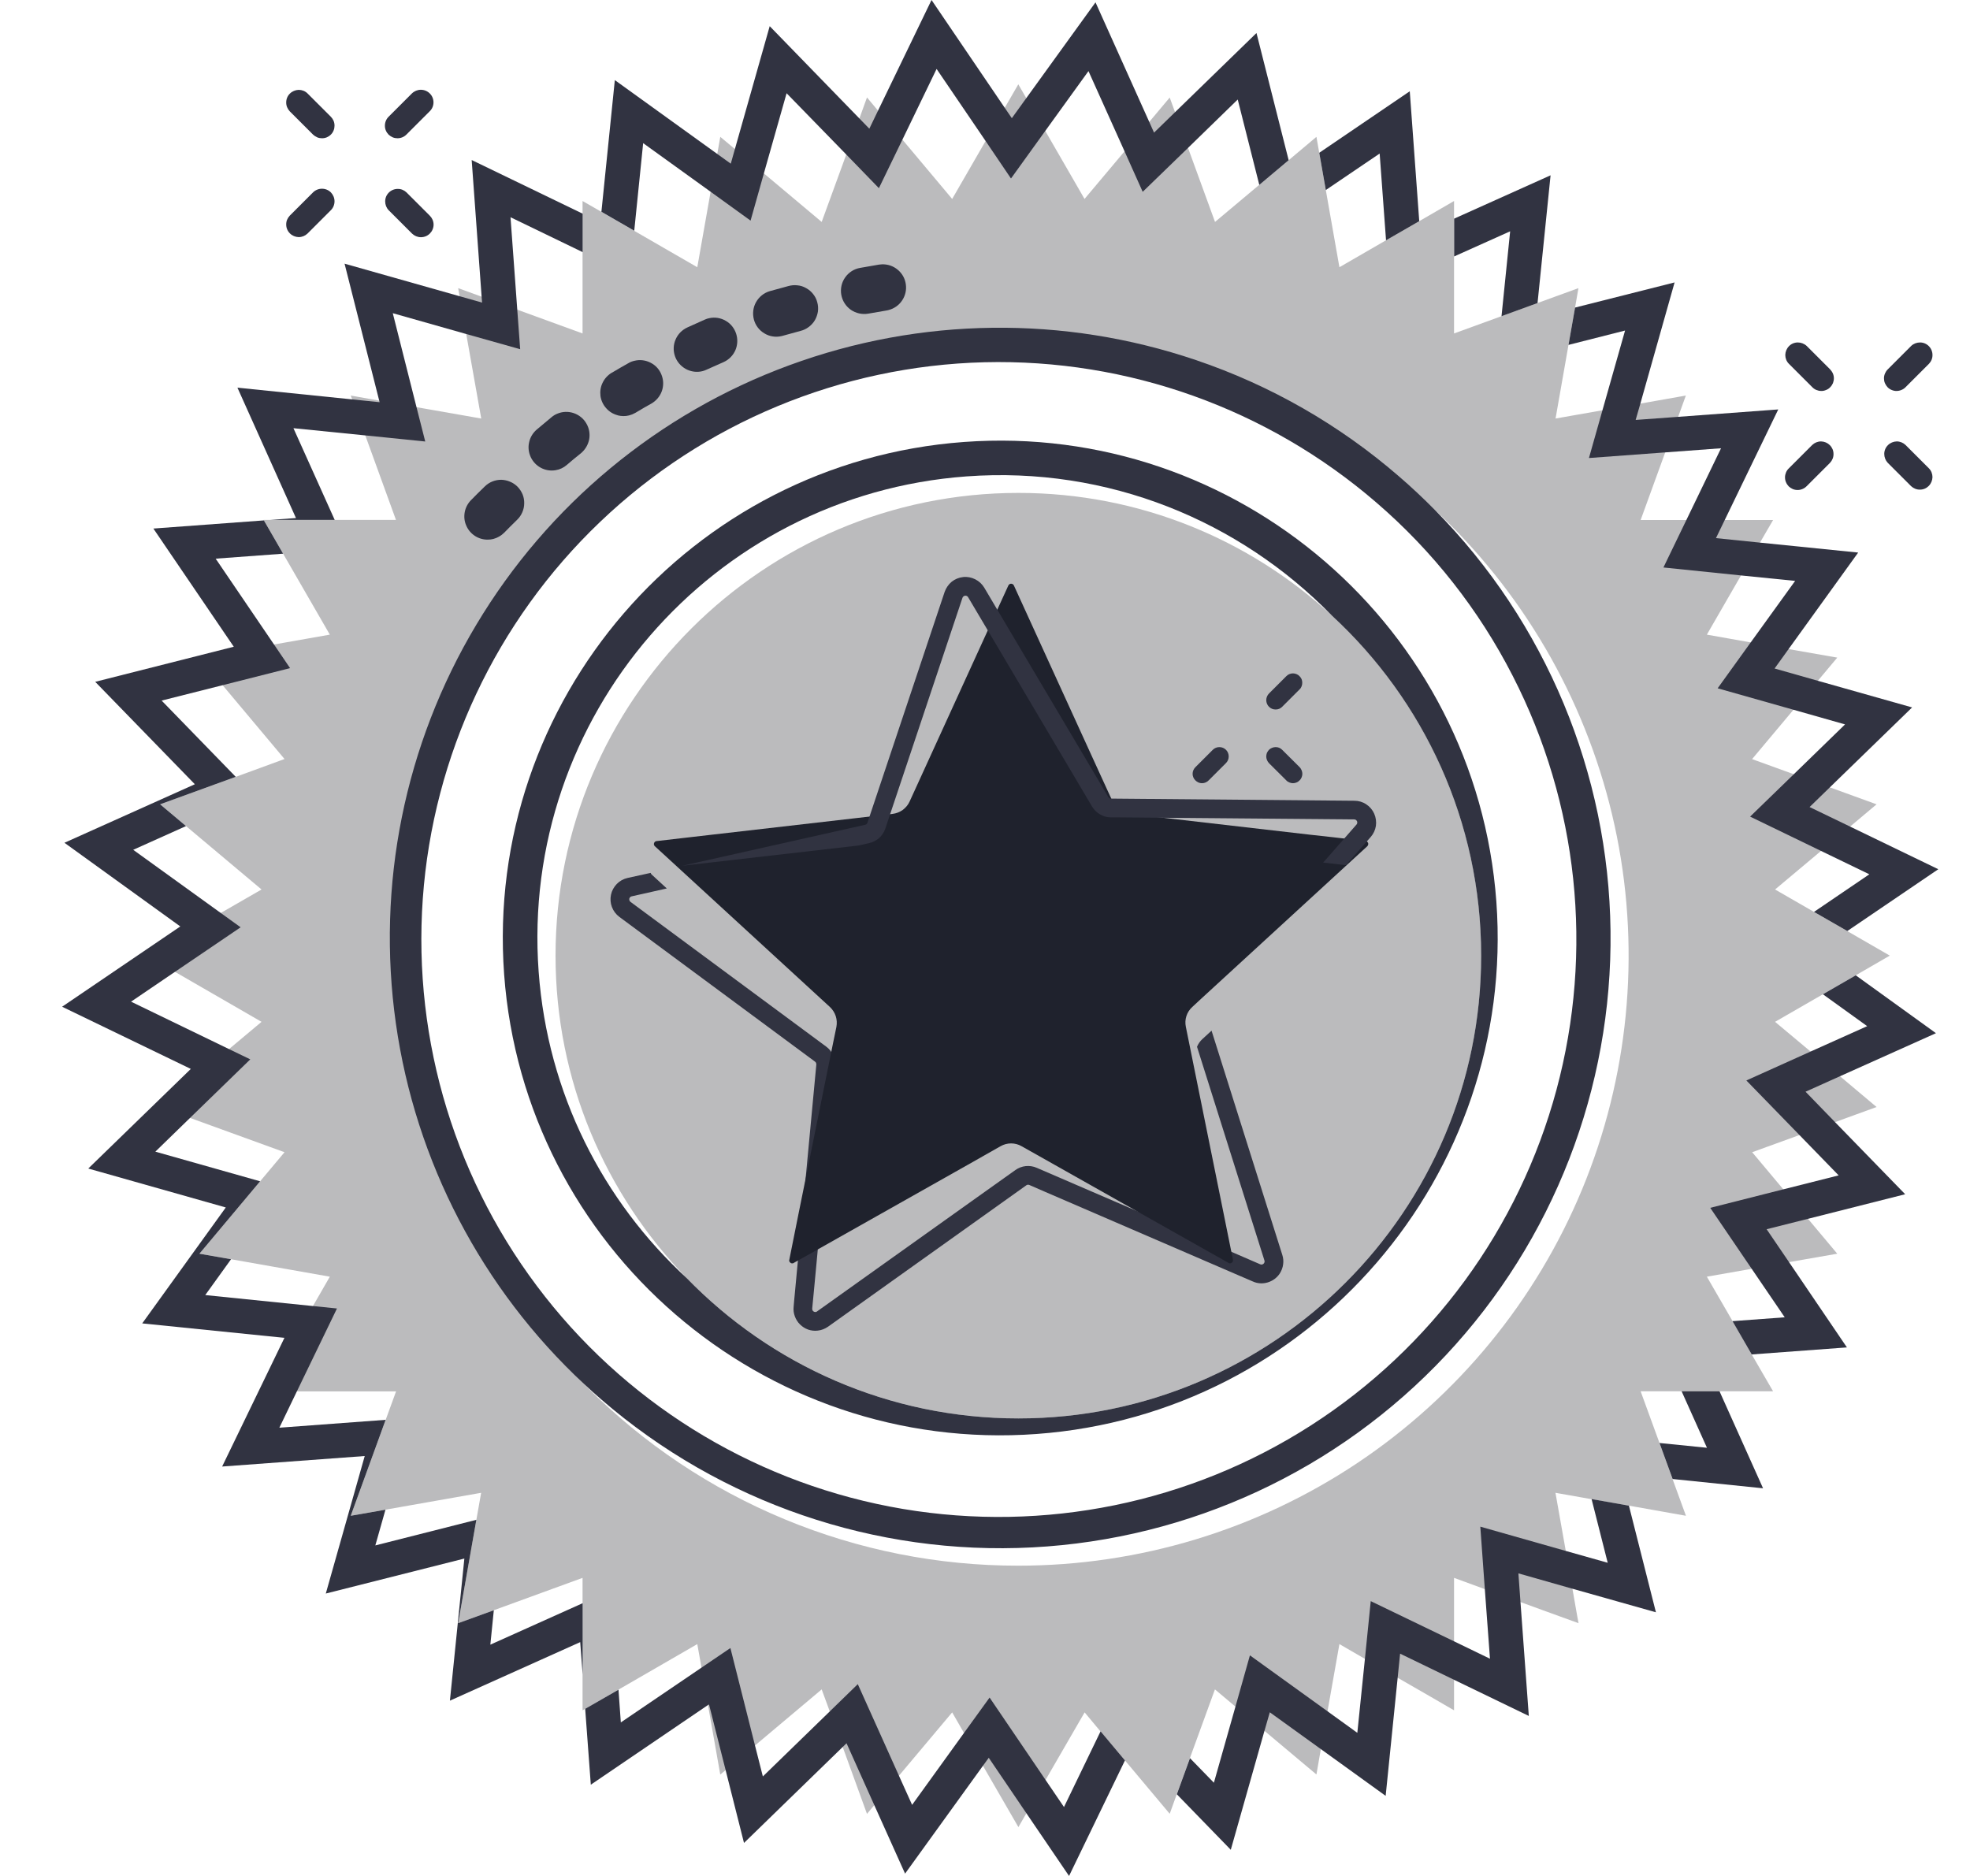 <svg width="21" height="20" viewBox="0 0 21 20" fill="none" xmlns="http://www.w3.org/2000/svg">
<path d="M11.991 18.767L12.469 19.337L12.544 19.129L12.684 18.744L12.951 18.011L13.169 18.194L13.479 18.453L14.033 18.918L14.08 18.648L14.151 18.245L14.278 17.528L14.549 17.685L14.899 17.887L15.257 18.093L15.5 18.234V16.822L15.828 16.942L16.208 17.08L16.488 17.182L16.827 17.305L16.814 17.235L16.762 16.938L16.691 16.535L16.581 15.915L16.965 15.983L17.364 16.052L17.972 16.16L17.829 15.768L17.69 15.384L17.489 14.833H18.901L18.673 14.44L18.469 14.085L18.195 13.611L18.673 13.527L19.07 13.456L19.585 13.366L19.273 12.994L19.01 12.68L18.678 12.284L19.182 12.101L19.562 11.963L20.004 11.802L19.614 11.474L19.301 11.211L18.922 10.894L19.432 10.6L19.782 10.398L20.145 10.188L19.691 9.926L19.337 9.722L18.922 9.483L19.412 9.072L19.721 8.813L20.004 8.575L19.506 8.394L19.121 8.254L18.677 8.093L19.118 7.567L19.378 7.258L19.585 7.011L19.066 6.92L18.663 6.849L18.195 6.766L18.559 6.135L18.761 5.785L18.901 5.544H17.489L17.751 4.823L17.889 4.444L17.971 4.217L17.485 4.303L17.082 4.374L16.582 4.462L16.72 3.677L16.79 3.279L16.826 3.072L16.389 3.231L16.005 3.371L15.5 3.555V2.143L15.129 2.358L14.774 2.562L14.278 2.849L14.133 2.026L14.063 1.629L14.033 1.459L13.737 1.708L13.423 1.971L12.952 2.366L12.664 1.576L12.526 1.196L12.469 1.04L12.25 1.301L11.987 1.614L11.561 2.121L11.142 1.395L10.94 1.046L10.855 0.899L10.71 1.15L10.506 1.504L10.15 2.121L9.619 1.488L9.359 1.179L9.242 1.039L9.161 1.263L9.021 1.648L8.759 2.366L8.142 1.848L7.833 1.588L7.678 1.459L7.646 1.642L7.575 2.045L7.433 2.849L6.761 2.461L6.41 2.258L6.21 2.143V3.555L5.513 3.301L5.134 3.163L4.884 3.072L4.899 3.158L4.97 3.561L5.13 4.462L4.44 4.341L4.042 4.271L3.739 4.217L3.754 4.258L3.894 4.642L4.221 5.543H2.81L2.813 5.548L3.018 5.903L3.516 6.766L2.921 6.871L2.126 7.011L2.373 7.305L3.033 8.092L2.514 8.282L1.707 8.575L1.983 8.807L2.788 9.483L2.354 9.733L1.566 10.188L1.865 10.361L2.788 10.894L2.442 11.184L1.707 11.802L2.025 11.918L3.033 12.284L2.773 12.594L2.126 13.366L2.463 13.425L3.516 13.611L3.336 13.924L2.81 14.834H4.222L4.111 15.138L3.739 16.16L4.109 16.095L5.129 15.915L5.078 16.203L4.884 17.305L5.264 17.167L6.21 16.822V18.234L6.237 18.219L6.592 18.014L7.433 17.528L7.478 17.779L7.547 18.177L7.678 18.919L7.734 18.872L8.048 18.609L8.759 18.011L8.845 18.245L8.983 18.625L9.242 19.338L9.319 19.246L9.582 18.932L10.15 18.256L10.276 18.475L10.478 18.825L10.856 19.479L10.941 19.332L11.145 18.977L11.562 18.256L11.731 18.459L11.991 18.767ZM10.855 16.692C10.001 16.693 9.155 16.525 8.366 16.198C7.577 15.871 6.86 15.392 6.257 14.787C6.246 14.776 6.236 14.766 6.225 14.755C5.028 13.544 4.353 11.911 4.347 10.207C4.34 8.504 5.002 6.866 6.191 5.646C7.379 4.425 8.999 3.72 10.702 3.682C12.405 3.643 14.055 4.274 15.298 5.439C15.35 5.488 15.403 5.538 15.454 5.589C16.364 6.498 16.984 7.657 17.236 8.919C17.487 10.181 17.358 11.489 16.866 12.678C16.374 13.866 15.54 14.882 14.47 15.597C13.4 16.311 12.142 16.692 10.855 16.692Z" fill="#BBBBBD"/>
<path d="M15.79 10.188C15.79 8.757 15.178 7.467 14.201 6.565C13.321 5.752 12.146 5.255 10.856 5.255C8.136 5.255 5.922 7.468 5.922 10.188C5.922 11.524 6.456 12.738 7.321 13.627C8.218 14.549 9.472 15.122 10.856 15.122C13.577 15.122 15.79 12.909 15.79 10.188ZM11.879 13.689H9.969V9.019C9.882 9.05 9.794 9.079 9.707 9.105C9.468 9.177 9.238 9.229 9.075 9.245L8.67 9.285V7.695L8.951 7.626C9.364 7.525 9.733 7.325 10.012 7.12C10.11 7.049 10.203 6.971 10.29 6.887C10.318 6.86 10.345 6.833 10.37 6.807L10.479 6.688H11.88L11.879 13.689Z" fill="#BBBBBD"/>
<path d="M13.449 6.223H8.293V14.217H13.449V6.223Z" fill="#BBBBBD"/>
<path d="M16.006 3.371L16.39 3.231L16.529 1.869L15.501 2.331V2.734L16.098 2.466L16.006 3.371Z" fill="#313341"/>
<path d="M19.782 10.398L19.432 10.6L19.904 10.94L19.3 11.211L18.616 11.519L19.182 12.101L19.6 12.531L19.009 12.68L18.231 12.877L18.673 13.527L19.025 14.044L18.468 14.085L18.673 14.44L19.688 14.365L19.071 13.456L18.832 13.105L19.273 12.994L20.309 12.732L19.561 11.963L19.247 11.639L19.614 11.474L20.637 11.015L19.782 10.398Z" fill="#313341"/>
<path d="M17.082 4.374L16.938 4.883L17.751 4.823L18.346 4.779L17.977 5.543L17.732 6.05L18.559 6.135L19.136 6.193L18.663 6.848L18.31 7.338L19.119 7.567L19.668 7.723L19.122 8.254L18.656 8.706L19.412 9.072L19.927 9.321L19.337 9.722L19.692 9.926L20.662 9.267L19.721 8.812L19.29 8.604L19.506 8.394L20.383 7.542L19.378 7.258L18.917 7.127L19.066 6.92L19.808 5.891L18.761 5.785L18.292 5.737L18.386 5.543L18.956 4.365L17.889 4.444L17.436 4.477L17.486 4.303L17.851 3.011L16.79 3.279L16.72 3.677L17.323 3.524L17.082 4.374Z" fill="#313341"/>
<path d="M17.652 17.189L17.364 16.052L16.966 15.982L17.138 16.661L16.692 16.535L15.78 16.276L15.828 16.941L15.883 17.684L15.501 17.499L14.612 17.07L14.55 17.684L14.469 18.474L14.152 18.245L13.324 17.648L13.17 18.194L12.94 19.006L12.685 18.744L12.545 19.129L13.12 19.721L13.479 18.453L13.536 18.255L14.081 18.648L14.771 19.146L14.899 17.886L14.925 17.63L15.501 17.909L16.297 18.294L16.208 17.079L16.186 16.774L16.763 16.938L17.652 17.189Z" fill="#313341"/>
<path d="M17.83 15.768L18.794 15.867L18.33 14.833H17.926L18.196 15.435L17.69 15.384L17.83 15.768Z" fill="#313341"/>
<path d="M2.879 5.543H3.568L3.128 4.565L3.894 4.642L4.533 4.707L4.44 4.341L4.187 3.339L4.97 3.561L5.545 3.723L5.514 3.301L5.442 2.316L6.211 2.688V2.278L5.028 1.706L5.134 3.163L5.139 3.226L4.899 3.158L3.673 2.811L4.042 4.27L4.047 4.288L3.754 4.258L2.531 4.133L3.155 5.523L2.879 5.543Z" fill="#313341"/>
<path d="M2.407 12.873L1.516 14.109L3.032 14.263L2.368 15.635L3.888 15.523L3.473 16.989L4.95 16.616L4.796 18.131L6.185 17.507L6.211 17.852V17.092L5.227 17.534L5.264 17.167L4.884 17.305L5.078 16.203L4.001 16.476L4.109 16.095L3.739 16.16L4.111 15.137L2.978 15.221L3.165 14.833L3.592 13.95L3.336 13.924L2.188 13.807L2.463 13.425L2.126 13.366L2.773 12.594L1.656 12.278L2.026 11.918L2.668 11.294L2.442 11.185L1.397 10.679L1.865 10.361L2.565 9.886L2.354 9.734L1.42 9.06L1.983 8.807L1.707 8.575L2.513 8.282L1.723 7.469L2.373 7.305L3.092 7.123L2.921 6.871L2.299 5.956L3.018 5.903L2.813 5.548L1.635 5.635L2.492 6.895L1.015 7.269L2.077 8.361L0.687 8.985L1.922 9.877L0.662 10.733L2.034 11.396L0.941 12.458L2.407 12.873Z" fill="#313341"/>
<path d="M11.732 18.458L11.342 19.265L11.146 18.977L10.549 18.098L10.277 18.474L9.723 19.242L9.583 18.932L9.144 17.955L8.846 18.245L8.132 18.939L8.048 18.608L7.786 17.57L7.478 17.779L6.618 18.363L6.593 18.014L6.238 18.218L6.298 19.027L7.548 18.177L7.558 18.171L7.735 18.871L7.931 19.648L8.984 18.624L9.024 18.585L9.32 19.245L9.648 19.975L10.479 18.824L10.54 18.74L10.941 19.331L11.396 20L11.992 18.768L11.732 18.458Z" fill="#313341"/>
<path d="M6.856 1.526L7.576 2.045L8.001 2.352L8.143 1.848L8.385 0.994L9.022 1.648L9.369 2.006L9.62 1.488L9.984 0.735L10.507 1.504L10.777 1.903L11.143 1.395L11.603 0.758L11.988 1.614L12.181 2.045L12.665 1.576L13.194 1.061L13.424 1.971L13.737 1.708L13.394 0.352L12.526 1.196L12.302 1.414L12.251 1.3L11.678 0.025L10.941 1.045L10.786 1.26L10.711 1.15L9.93 0L9.36 1.179L9.267 1.372L9.162 1.264L8.205 0.279L7.834 1.589L7.79 1.745L7.647 1.642L6.554 0.854L6.411 2.258L6.761 2.46L6.856 1.526Z" fill="#313341"/>
<path d="M14.707 1.637L14.775 2.562L15.129 2.358L15.028 0.973L14.063 1.629L14.133 2.026L14.707 1.637Z" fill="#313341"/>
<path d="M12.749 3.839C11.34 3.361 9.81 3.38 8.414 3.894C7.018 4.407 5.84 5.384 5.077 6.661C4.313 7.938 4.011 9.438 4.22 10.911C4.429 12.384 5.137 13.741 6.226 14.755C6.287 14.812 6.349 14.868 6.412 14.922C7.683 16.021 9.329 16.585 11.007 16.497C12.684 16.409 14.262 15.676 15.411 14.45C16.559 13.225 17.189 11.602 17.168 9.923C17.148 8.243 16.478 6.637 15.299 5.44C15.299 5.44 15.299 5.44 15.299 5.44C15.175 5.315 15.047 5.194 14.912 5.078C14.278 4.529 13.544 4.108 12.749 3.839ZM16.125 7.205C16.824 8.567 16.99 10.14 16.592 11.618C16.194 13.095 15.26 14.372 13.972 15.198C12.683 16.025 11.133 16.341 9.624 16.087C8.115 15.832 6.755 15.025 5.809 13.822C4.863 12.619 4.399 11.107 4.507 9.58C4.616 8.054 5.289 6.622 6.396 5.565C7.502 4.508 8.963 3.901 10.493 3.862C12.023 3.824 13.512 4.357 14.671 5.357C15.271 5.873 15.765 6.501 16.125 7.205H16.125Z" fill="#313341"/>
<path d="M10.275 4.712C7.359 4.926 5.161 7.472 5.374 10.388C5.588 13.304 8.134 15.502 11.05 15.288C13.966 15.075 16.164 12.528 15.951 9.612C15.737 6.696 13.191 4.498 10.275 4.712ZM10.856 15.122C9.471 15.122 8.217 14.549 7.321 13.627C6.43 12.807 5.837 11.66 5.742 10.36C5.543 7.647 7.588 5.278 10.302 5.079C11.813 4.968 13.218 5.555 14.2 6.565C15.177 7.467 15.789 8.757 15.789 10.188C15.79 12.909 13.576 15.122 10.856 15.122Z" fill="#313341"/>
<path d="M9.255 3.344C9.32 3.332 9.386 3.321 9.452 3.31C9.458 3.309 9.464 3.308 9.47 3.306C9.53 3.291 9.582 3.255 9.616 3.204C9.65 3.154 9.665 3.092 9.656 3.031C9.648 2.97 9.617 2.915 9.57 2.876C9.523 2.836 9.463 2.816 9.402 2.818C9.391 2.819 9.381 2.82 9.37 2.821C9.303 2.833 9.236 2.844 9.169 2.856C9.104 2.867 9.047 2.904 9.009 2.958C8.971 3.012 8.957 3.078 8.968 3.143C8.98 3.208 9.016 3.265 9.07 3.303C9.124 3.34 9.19 3.355 9.255 3.344V3.344Z" fill="#313341"/>
<path d="M8.332 3.583C8.335 3.583 8.338 3.582 8.34 3.581C8.404 3.563 8.469 3.545 8.533 3.528C8.565 3.52 8.595 3.506 8.621 3.486C8.648 3.466 8.67 3.442 8.687 3.413C8.703 3.385 8.714 3.353 8.719 3.321C8.723 3.288 8.721 3.255 8.712 3.223C8.704 3.191 8.689 3.161 8.668 3.135C8.648 3.109 8.623 3.088 8.594 3.072C8.565 3.055 8.534 3.045 8.501 3.042C8.468 3.038 8.435 3.041 8.403 3.05C8.337 3.068 8.271 3.086 8.206 3.104C8.144 3.122 8.092 3.164 8.06 3.22C8.028 3.276 8.02 3.343 8.036 3.405C8.052 3.467 8.092 3.521 8.148 3.554C8.203 3.588 8.269 3.598 8.332 3.583V3.583Z" fill="#313341"/>
<path d="M7.488 3.957C7.503 3.953 7.518 3.948 7.532 3.941C7.588 3.916 7.648 3.889 7.714 3.86C7.77 3.835 7.814 3.79 7.839 3.734C7.863 3.678 7.866 3.615 7.847 3.557C7.828 3.499 7.789 3.45 7.736 3.42C7.683 3.389 7.621 3.379 7.561 3.392C7.545 3.395 7.529 3.4 7.514 3.407C7.446 3.437 7.384 3.465 7.327 3.491C7.271 3.517 7.226 3.562 7.202 3.619C7.177 3.675 7.175 3.739 7.195 3.797C7.215 3.856 7.257 3.904 7.311 3.934C7.365 3.963 7.428 3.972 7.488 3.957V3.957Z" fill="#313341"/>
<path d="M6.584 4.428C6.624 4.438 6.665 4.439 6.705 4.429C6.729 4.423 6.751 4.414 6.772 4.402L6.789 4.392C6.84 4.361 6.892 4.331 6.943 4.303C6.995 4.273 7.035 4.226 7.055 4.17C7.075 4.114 7.074 4.052 7.052 3.997C7.031 3.941 6.99 3.895 6.937 3.868C6.884 3.84 6.823 3.832 6.765 3.846C6.742 3.851 6.72 3.859 6.7 3.871C6.646 3.901 6.591 3.933 6.537 3.965L6.521 3.974C6.479 3.999 6.445 4.036 6.424 4.08C6.402 4.124 6.395 4.173 6.401 4.222C6.408 4.27 6.429 4.316 6.462 4.352C6.494 4.389 6.537 4.415 6.584 4.427V4.428Z" fill="#313341"/>
<path d="M5.942 4.41C5.919 4.419 5.898 4.432 5.879 4.448C5.818 4.498 5.766 4.542 5.72 4.581C5.679 4.617 5.651 4.664 5.64 4.717C5.628 4.77 5.635 4.825 5.658 4.874C5.681 4.923 5.719 4.963 5.767 4.988C5.814 5.013 5.869 5.022 5.922 5.013C5.967 5.006 6.009 4.986 6.043 4.956C6.086 4.919 6.135 4.878 6.194 4.831C6.239 4.793 6.27 4.74 6.281 4.682C6.291 4.623 6.28 4.563 6.249 4.512C6.219 4.461 6.171 4.423 6.115 4.404C6.058 4.385 5.997 4.387 5.942 4.41H5.942Z" fill="#313341"/>
<path d="M5.259 5.746C5.303 5.734 5.343 5.711 5.375 5.679C5.414 5.638 5.46 5.593 5.513 5.541C5.537 5.518 5.555 5.491 5.568 5.461C5.581 5.431 5.588 5.399 5.588 5.366C5.589 5.334 5.583 5.302 5.571 5.271C5.558 5.241 5.541 5.214 5.518 5.19C5.495 5.167 5.468 5.148 5.438 5.136C5.408 5.123 5.376 5.116 5.344 5.115C5.311 5.115 5.279 5.121 5.249 5.133C5.219 5.145 5.191 5.163 5.168 5.186C5.111 5.241 5.063 5.289 5.02 5.333C4.986 5.368 4.963 5.412 4.954 5.46C4.945 5.508 4.95 5.558 4.97 5.603C4.989 5.648 5.021 5.686 5.062 5.713C5.103 5.74 5.151 5.754 5.2 5.753C5.22 5.753 5.24 5.751 5.259 5.746Z" fill="#313341"/>
<path d="M19.259 5.183L19.508 4.934C19.532 4.908 19.546 4.875 19.545 4.839C19.545 4.804 19.531 4.771 19.506 4.746C19.481 4.721 19.448 4.707 19.412 4.706C19.377 4.706 19.343 4.72 19.318 4.744L19.069 4.993C19.056 5.005 19.046 5.02 19.039 5.036C19.032 5.053 19.028 5.071 19.028 5.088C19.028 5.106 19.031 5.124 19.038 5.14C19.045 5.157 19.055 5.172 19.067 5.185C19.08 5.197 19.095 5.207 19.111 5.214C19.128 5.221 19.145 5.224 19.163 5.224C19.181 5.224 19.199 5.22 19.215 5.213C19.232 5.206 19.246 5.196 19.259 5.183Z" fill="#313341"/>
<path d="M20.314 4.127L20.563 3.878C20.587 3.853 20.601 3.819 20.6 3.784C20.6 3.749 20.586 3.715 20.561 3.69C20.536 3.665 20.503 3.651 20.468 3.651C20.432 3.651 20.398 3.664 20.373 3.688L20.124 3.937C20.111 3.95 20.101 3.965 20.094 3.981C20.087 3.997 20.083 4.015 20.083 4.033C20.083 4.051 20.086 4.068 20.093 4.085C20.1 4.101 20.11 4.116 20.122 4.129C20.135 4.142 20.15 4.152 20.166 4.158C20.183 4.165 20.201 4.169 20.218 4.168C20.236 4.168 20.254 4.164 20.27 4.157C20.287 4.15 20.302 4.14 20.314 4.127Z" fill="#313341"/>
<path d="M20.372 5.183C20.398 5.207 20.432 5.221 20.467 5.22C20.502 5.22 20.535 5.206 20.56 5.181C20.585 5.156 20.599 5.122 20.6 5.087C20.6 5.052 20.587 5.018 20.562 4.993L20.313 4.744C20.288 4.72 20.254 4.706 20.219 4.706C20.184 4.707 20.15 4.721 20.125 4.746C20.1 4.771 20.086 4.804 20.086 4.839C20.086 4.875 20.099 4.908 20.123 4.934L20.372 5.183Z" fill="#313341"/>
<path d="M19.318 4.127C19.33 4.14 19.345 4.15 19.361 4.157C19.378 4.164 19.395 4.168 19.413 4.168C19.431 4.169 19.449 4.165 19.465 4.158C19.482 4.152 19.497 4.142 19.509 4.129C19.522 4.116 19.532 4.101 19.539 4.085C19.545 4.068 19.549 4.051 19.549 4.033C19.549 4.015 19.545 3.997 19.538 3.981C19.531 3.965 19.52 3.95 19.508 3.937L19.259 3.688C19.233 3.664 19.199 3.651 19.164 3.651C19.129 3.651 19.095 3.665 19.071 3.69C19.046 3.715 19.032 3.749 19.031 3.784C19.031 3.819 19.044 3.853 19.069 3.878L19.318 4.127Z" fill="#313341"/>
<path d="M3.278 2.49L3.527 2.241C3.552 2.216 3.566 2.182 3.566 2.146C3.566 2.111 3.552 2.077 3.527 2.051C3.502 2.026 3.468 2.012 3.432 2.012C3.397 2.012 3.362 2.026 3.337 2.051L3.088 2.3C3.064 2.326 3.05 2.359 3.051 2.395C3.051 2.43 3.065 2.463 3.09 2.488C3.115 2.513 3.149 2.527 3.184 2.528C3.219 2.528 3.253 2.514 3.278 2.49V2.49Z" fill="#313341"/>
<path d="M4.332 1.435L4.581 1.186C4.607 1.161 4.621 1.127 4.621 1.091C4.621 1.056 4.607 1.021 4.581 0.996C4.556 0.971 4.522 0.957 4.486 0.957C4.451 0.957 4.417 0.971 4.391 0.996L4.142 1.245C4.117 1.27 4.103 1.304 4.103 1.34C4.103 1.358 4.106 1.375 4.113 1.391C4.12 1.408 4.13 1.422 4.142 1.435C4.155 1.447 4.17 1.457 4.186 1.464C4.202 1.471 4.22 1.474 4.237 1.474C4.273 1.474 4.307 1.46 4.332 1.435Z" fill="#313341"/>
<path d="M4.392 2.49C4.418 2.515 4.452 2.529 4.487 2.529C4.523 2.529 4.557 2.515 4.582 2.49C4.607 2.465 4.622 2.431 4.622 2.395C4.622 2.359 4.607 2.325 4.582 2.3L4.333 2.051C4.308 2.027 4.274 2.013 4.239 2.014C4.204 2.014 4.17 2.028 4.145 2.053C4.12 2.078 4.106 2.111 4.106 2.147C4.106 2.182 4.119 2.216 4.143 2.241L4.392 2.49Z" fill="#313341"/>
<path d="M3.337 1.435C3.35 1.447 3.365 1.457 3.381 1.464C3.397 1.471 3.415 1.474 3.432 1.474C3.45 1.474 3.467 1.471 3.484 1.464C3.5 1.457 3.515 1.447 3.527 1.435C3.54 1.422 3.55 1.407 3.556 1.391C3.563 1.375 3.566 1.357 3.566 1.34C3.566 1.322 3.563 1.305 3.556 1.288C3.549 1.272 3.539 1.257 3.527 1.245L3.278 0.996C3.253 0.971 3.219 0.958 3.184 0.958C3.149 0.959 3.115 0.973 3.09 0.998C3.065 1.022 3.051 1.056 3.051 1.091C3.05 1.126 3.064 1.16 3.088 1.186L3.337 1.435Z" fill="#313341"/>
<path d="M6.602 9.775L8.689 11.319C8.693 11.322 8.697 11.327 8.699 11.332C8.701 11.337 8.702 11.343 8.702 11.349L8.515 13.339L8.465 13.873L8.46 13.932C8.456 13.967 8.461 14.002 8.473 14.034C8.485 14.066 8.503 14.096 8.528 14.12C8.553 14.145 8.582 14.163 8.615 14.175C8.647 14.186 8.682 14.19 8.716 14.186C8.756 14.182 8.794 14.167 8.827 14.144L10.94 12.637C10.944 12.633 10.95 12.631 10.956 12.631C10.961 12.63 10.967 12.631 10.972 12.633L11.142 12.707L13.213 13.601L13.355 13.662C13.405 13.685 13.462 13.688 13.514 13.672C13.567 13.656 13.613 13.622 13.643 13.576C13.661 13.547 13.674 13.514 13.678 13.48C13.683 13.446 13.68 13.411 13.669 13.378L12.915 10.988L12.817 11.078C12.792 11.101 12.773 11.129 12.76 11.16L13.479 13.439C13.48 13.443 13.481 13.448 13.48 13.453C13.479 13.457 13.478 13.462 13.475 13.466C13.472 13.47 13.469 13.474 13.464 13.477C13.46 13.479 13.455 13.481 13.45 13.482C13.445 13.482 13.439 13.481 13.434 13.479L13.164 13.362L11.051 12.45C11.015 12.434 10.974 12.428 10.934 12.432C10.895 12.436 10.856 12.451 10.824 12.474L10.362 12.803L8.71 13.981C8.706 13.985 8.7 13.987 8.695 13.988C8.69 13.988 8.685 13.987 8.68 13.986C8.675 13.984 8.671 13.981 8.667 13.977C8.664 13.974 8.661 13.97 8.66 13.966C8.658 13.961 8.658 13.956 8.658 13.951L8.677 13.754L8.89 11.484L8.901 11.367C8.905 11.328 8.898 11.287 8.882 11.251C8.865 11.214 8.84 11.182 8.807 11.158L6.721 9.615C6.716 9.611 6.712 9.606 6.71 9.6C6.708 9.594 6.707 9.588 6.708 9.581C6.71 9.575 6.713 9.57 6.717 9.565C6.722 9.561 6.727 9.557 6.734 9.556L7.108 9.472L6.946 9.323C6.941 9.318 6.937 9.312 6.936 9.306L6.69 9.36C6.646 9.37 6.606 9.392 6.575 9.424C6.544 9.456 6.522 9.496 6.513 9.539C6.504 9.583 6.507 9.628 6.523 9.67C6.539 9.712 6.566 9.748 6.602 9.775V9.775Z" fill="#313341"/>
<path d="M6.981 9.022L7.14 9.168L8.846 10.735C8.875 10.762 8.897 10.796 8.909 10.833C8.921 10.87 8.923 10.909 8.916 10.948L8.878 11.132L8.512 12.941L8.414 13.43C8.412 13.435 8.412 13.44 8.413 13.444C8.414 13.449 8.417 13.453 8.42 13.457C8.423 13.46 8.427 13.463 8.431 13.466C8.435 13.468 8.44 13.469 8.445 13.469C8.451 13.469 8.456 13.468 8.461 13.465L8.463 13.463L8.67 13.347L10.315 12.419L10.666 12.22C10.701 12.2 10.739 12.19 10.778 12.19C10.817 12.19 10.856 12.2 10.89 12.22L11.075 12.324L13.096 13.464C13.101 13.467 13.106 13.469 13.111 13.469C13.116 13.469 13.121 13.467 13.126 13.465C13.13 13.463 13.134 13.46 13.137 13.456C13.14 13.452 13.142 13.448 13.143 13.444C13.144 13.439 13.144 13.434 13.143 13.43L13.096 13.197L13.049 12.964L12.641 10.947C12.633 10.909 12.635 10.869 12.647 10.832C12.659 10.795 12.681 10.761 12.71 10.735L12.805 10.647L14.575 9.022C14.579 9.018 14.583 9.012 14.584 9.006C14.586 9 14.586 8.994 14.584 8.988C14.582 8.982 14.578 8.977 14.573 8.973C14.569 8.969 14.563 8.967 14.557 8.966L14.202 8.925L13.966 8.899L12.041 8.677C12.002 8.672 11.965 8.658 11.934 8.635C11.902 8.612 11.877 8.581 11.861 8.546L11.807 8.429L11.64 8.064L10.808 6.242C10.805 6.236 10.801 6.232 10.796 6.228C10.79 6.225 10.784 6.223 10.778 6.223C10.772 6.223 10.766 6.225 10.761 6.228C10.756 6.232 10.752 6.236 10.749 6.242L10.667 6.421L10.568 6.637L9.696 8.546C9.68 8.581 9.654 8.612 9.623 8.635C9.591 8.658 9.554 8.672 9.515 8.677L9.135 8.721L7.301 8.932L6.999 8.967C6.993 8.967 6.987 8.97 6.982 8.974C6.978 8.977 6.974 8.983 6.972 8.989C6.971 8.994 6.97 9 6.971 9.006C6.973 9.012 6.976 9.018 6.981 9.022Z" fill="#1F222D"/>
<path d="M9.267 8.988C9.306 8.979 9.342 8.96 9.372 8.934C9.401 8.907 9.424 8.873 9.437 8.835L10.26 6.373C10.262 6.367 10.266 6.362 10.271 6.358C10.276 6.354 10.282 6.351 10.288 6.351C10.294 6.35 10.301 6.351 10.306 6.354C10.312 6.357 10.317 6.361 10.32 6.367L10.623 6.878L11.642 8.6C11.663 8.634 11.692 8.663 11.727 8.683C11.761 8.703 11.801 8.714 11.841 8.714H11.892L14.436 8.736C14.442 8.736 14.448 8.738 14.454 8.741C14.459 8.745 14.463 8.75 14.466 8.756C14.468 8.761 14.469 8.768 14.468 8.774C14.467 8.78 14.465 8.786 14.46 8.791L14.105 9.196L14.347 9.224L14.611 8.924C14.641 8.89 14.66 8.849 14.667 8.805C14.673 8.761 14.667 8.716 14.649 8.675C14.631 8.634 14.601 8.599 14.564 8.575C14.527 8.55 14.483 8.537 14.438 8.537L11.843 8.514C11.837 8.514 11.832 8.513 11.827 8.51C11.822 8.507 11.818 8.503 11.815 8.498L11.722 8.341L10.724 6.657L10.492 6.265C10.469 6.227 10.436 6.196 10.396 6.176C10.356 6.156 10.311 6.147 10.267 6.152C10.222 6.157 10.18 6.174 10.145 6.202C10.111 6.23 10.085 6.268 10.07 6.31L9.247 8.771C9.245 8.777 9.242 8.781 9.238 8.785C9.234 8.789 9.229 8.792 9.223 8.793L7.274 9.23L9.153 9.014L9.267 8.988Z" fill="#313341"/>
<path d="M12.884 8.32L13.069 8.135C13.088 8.116 13.098 8.091 13.098 8.065C13.098 8.038 13.088 8.013 13.069 7.994C13.05 7.975 13.025 7.965 12.998 7.965C12.972 7.965 12.947 7.975 12.928 7.994L12.743 8.179C12.724 8.198 12.713 8.223 12.713 8.25C12.713 8.276 12.724 8.302 12.743 8.32C12.761 8.339 12.787 8.35 12.813 8.35C12.84 8.35 12.865 8.339 12.884 8.32Z" fill="#313341"/>
<path d="M13.668 7.535L13.853 7.35C13.863 7.341 13.87 7.33 13.875 7.317C13.88 7.305 13.882 7.292 13.882 7.279C13.882 7.266 13.88 7.253 13.875 7.241C13.87 7.229 13.862 7.218 13.853 7.209C13.844 7.199 13.833 7.192 13.821 7.187C13.809 7.182 13.796 7.179 13.783 7.179C13.769 7.179 13.756 7.182 13.744 7.187C13.732 7.192 13.721 7.199 13.712 7.209L13.527 7.394C13.518 7.403 13.511 7.414 13.506 7.426C13.501 7.438 13.498 7.451 13.498 7.464C13.498 7.478 13.501 7.491 13.506 7.503C13.511 7.515 13.518 7.526 13.527 7.535C13.537 7.544 13.548 7.552 13.56 7.557C13.572 7.562 13.585 7.564 13.598 7.564C13.611 7.564 13.624 7.562 13.636 7.557C13.648 7.552 13.659 7.544 13.668 7.535H13.668Z" fill="#313341"/>
<path d="M13.712 8.32C13.721 8.33 13.732 8.337 13.745 8.342C13.757 8.347 13.77 8.35 13.783 8.35C13.796 8.35 13.809 8.347 13.821 8.342C13.833 8.337 13.844 8.33 13.853 8.32C13.863 8.311 13.87 8.3 13.875 8.288C13.88 8.276 13.883 8.263 13.883 8.25C13.883 8.237 13.88 8.224 13.875 8.212C13.87 8.199 13.863 8.188 13.854 8.179L13.668 7.994C13.659 7.985 13.648 7.977 13.636 7.972C13.624 7.967 13.611 7.965 13.598 7.965C13.584 7.965 13.572 7.968 13.559 7.973C13.547 7.978 13.536 7.985 13.527 7.994C13.518 8.004 13.511 8.015 13.505 8.027C13.501 8.039 13.498 8.052 13.498 8.065C13.498 8.078 13.501 8.091 13.506 8.103C13.511 8.115 13.518 8.126 13.527 8.136L13.712 8.32Z" fill="#313341"/>
</svg>
